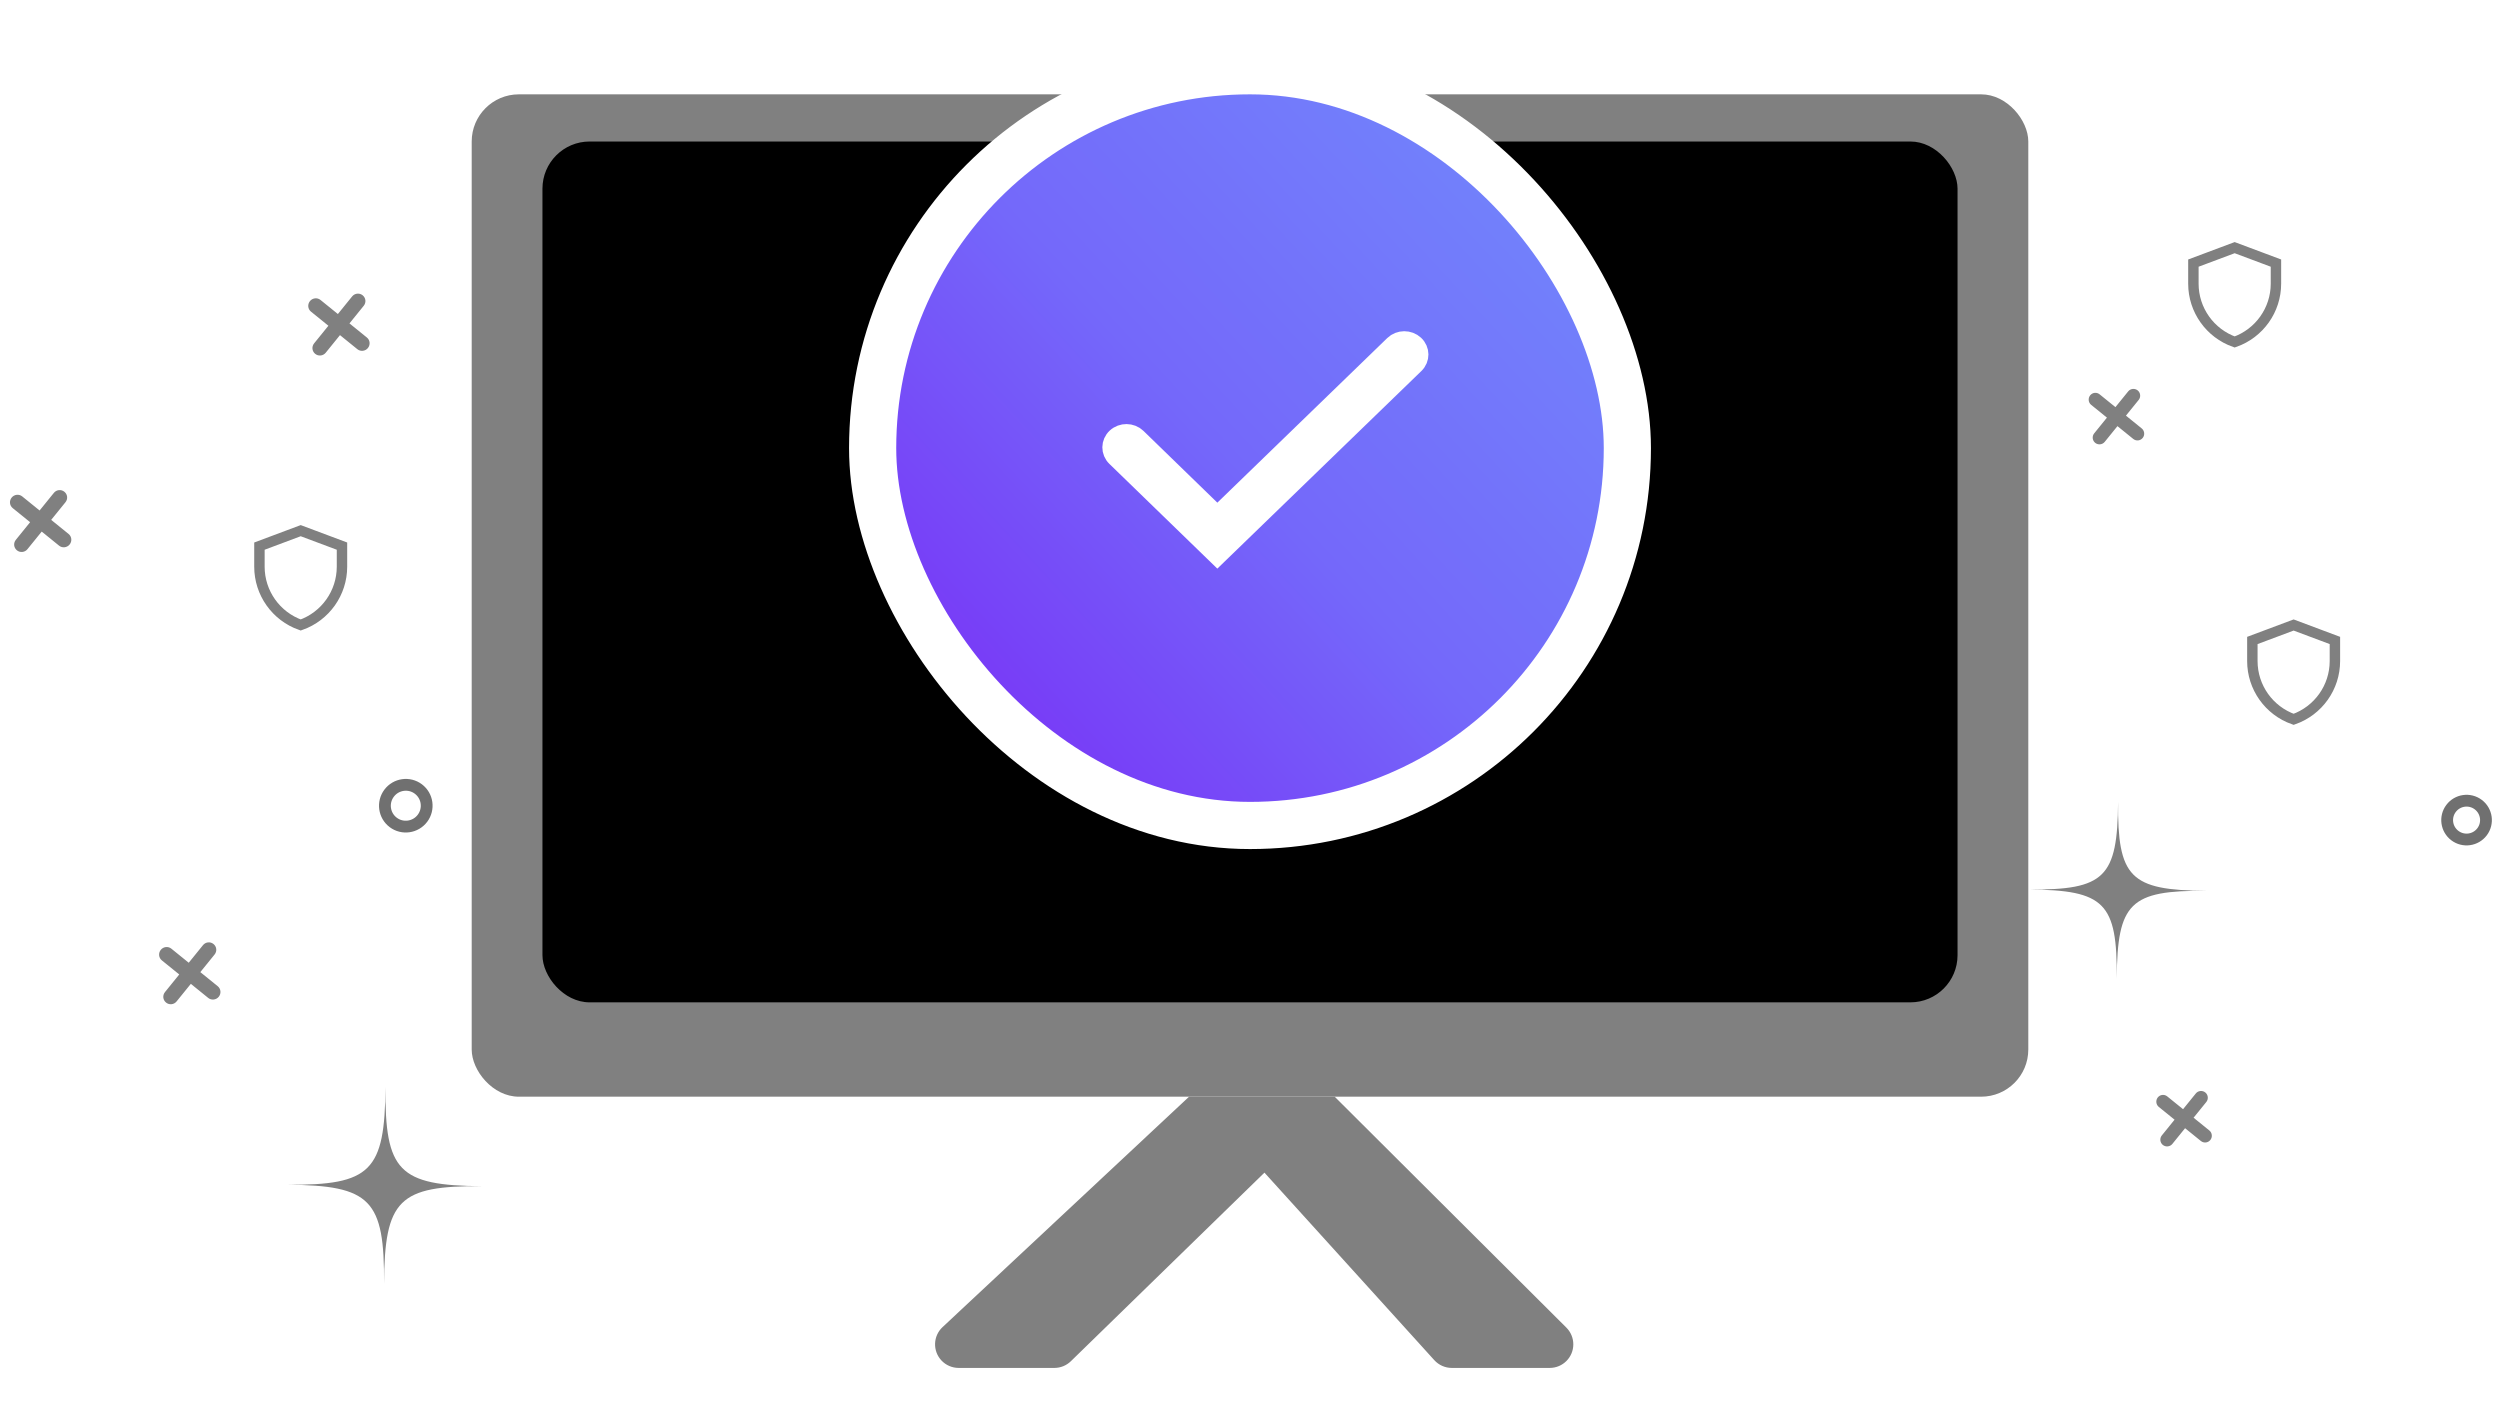 <?xml version="1.0" encoding="UTF-8"?>
<svg width="212px" height="121px" viewBox="0 0 212 121" version="1.1" xmlns="http://www.w3.org/2000/svg" xmlns:xlink="http://www.w3.org/1999/xlink">
    <defs>
        <filter x="-10.2%" y="-12.5%" width="120.5%" height="125.0%" filterUnits="objectBoundingBox" id="filter-1">
            <feOffset dx="0" dy="2" in="SourceAlpha" result="shadowOffsetOuter1"></feOffset>
            <feGaussianBlur stdDeviation="2.5" in="shadowOffsetOuter1" result="shadowBlurOuter1"></feGaussianBlur>
            <feColorMatrix values="0 0 0 0 0   0 0 0 0 0   0 0 0 0 0  0 0 0 0.15 0" type="matrix" in="shadowBlurOuter1" result="shadowMatrixOuter1"></feColorMatrix>
            <feMerge>
                <feMergeNode in="shadowMatrixOuter1"></feMergeNode>
                <feMergeNode in="SourceGraphic"></feMergeNode>
            </feMerge>
        </filter>
        <filter x="-26.7%" y="-26.7%" width="153.3%" height="153.3%" filterUnits="objectBoundingBox" id="filter-2">
            <feOffset dx="0" dy="2" in="SourceAlpha" result="shadowOffsetOuter1"></feOffset>
            <feGaussianBlur stdDeviation="2" in="shadowOffsetOuter1" result="shadowBlurOuter1"></feGaussianBlur>
            <feColorMatrix values="0 0 0 0 0   0 0 0 0 0   0 0 0 0 0  0 0 0 0.15 0" type="matrix" in="shadowBlurOuter1" result="shadowMatrixOuter1"></feColorMatrix>
            <feMerge>
                <feMergeNode in="shadowMatrixOuter1"></feMergeNode>
                <feMergeNode in="SourceGraphic"></feMergeNode>
            </feMerge>
        </filter>
        <linearGradient x1="15.065%" y1="83.975%" x2="87.396%" y2="17.068%" id="linearGradient-3">
            <stop stop-color="#783AF7" offset="0%"></stop>
            <stop stop-color="#7468FA" offset="46.667%"></stop>
            <stop stop-color="#7282FB" offset="100%"></stop>
        </linearGradient>
    </defs>
    <g id="Page-1" stroke="none" stroke-width="1" fill="none" fill-rule="evenodd">
        <g id="URL-First-(Mobile)-(UI)-4" transform="translate(-56, -196)">
            <g id="Icon" transform="translate(54, 202)">
                <g id="TV" filter="url(#filter-1)" transform="translate(42, 0)" fill="#808080" fill-rule="nonzero">
                    <rect id="Rectangle" x="0" y="0" width="132" height="85" rx="4"></rect>
                    <path d="M60.831,85 L39.928,104.539 C39.121,105.293 39.078,106.559 39.833,107.366 C40.211,107.77 40.74,108 41.294,108 L49.412,108 C49.934,108 50.434,107.796 50.808,107.433 L67.225,91.44 L81.63,107.343 C82.009,107.761 82.548,108 83.112,108 L91.417,108 C92.521,108 93.417,107.105 93.417,106 C93.417,105.468 93.205,104.959 92.829,104.583 L73.18,85" id="Path-10"></path>
                </g>
                <rect id="TV-Inner" fill="black" fill-rule="nonzero" x="48" y="6" width="120" height="73" rx="4"></rect>
                <g id="Check" filter="url(#filter-2)" transform="translate(78, 0)" stroke="#FFFFFF">
                    <rect id="Rectangle-2-Copy-3" stroke-width="4" fill="url(#linearGradient-3)" x="-2" y="-2" width="64" height="64" rx="32"></rect>
                    <path d="M18.621,30.776 C18.134,30.305 18.142,29.548 18.639,29.085 C19.136,28.623 19.935,28.631 20.423,29.103 L27.23,35.716 L42.186,21.228 C42.673,20.756 43.472,20.749 43.97,21.212 C44.467,21.674 44.475,22.431 43.987,22.902 L27.23,39.13 L18.621,30.776 Z" id="Fill-2" stroke-width="1.565" fill="#FFFFFF"></path>
                </g>
                <g id="Right" transform="translate(174, 15)">
                    <path d="M2.302,49.152 C6.806,53.725 8.321,53.735 12.902,49.222 C8.321,53.735 8.309,55.252 12.812,59.82 C8.309,55.252 6.792,55.238 2.213,59.754 C6.792,55.237 6.806,53.725 2.302,49.152 Z" id="Path-Copy-15" fill="#808080" transform="translate(7.558, 54.486) rotate(-315) translate(-7.558, -54.486) "></path>
                    <path d="M22.5,32 L19,33.311 L19,35.06 C19.001,37.281 20.404,39.26 22.5,40 C24.596,39.26 25.999,37.281 26,35.06 L26,33.311 L22.5,32 Z" id="Path-Copy-5" stroke="#808080" stroke-width="0.884"></path>
                    <path d="M17.5,0 L14,1.311 L14,3.06 C14.001,5.281 15.404,7.26 17.5,8 C19.596,7.26 20.999,5.281 21,3.06 L21,1.311 L17.5,0 Z" id="Path-Copy-7" stroke="#808080" stroke-width="0.884"></path>
                    <path d="M13.783,73.294 L15.506,73.294 C15.822,73.294 16.077,73.559 16.077,73.866 C16.077,74.182 15.831,74.439 15.506,74.439 L13.783,74.439 L13.783,76.159 C13.783,76.474 13.517,76.729 13.21,76.729 C12.893,76.729 12.636,76.468 12.636,76.159 L12.636,74.439 L10.913,74.439 C10.598,74.439 10.342,74.173 10.342,73.866 C10.342,73.55 10.589,73.294 10.913,73.294 L12.636,73.294 L12.636,71.574 C12.636,71.259 12.902,71.004 13.21,71.004 C13.526,71.004 13.783,71.265 13.783,71.574 L13.783,73.294 Z" id="Combined-Shape-Copy-6" fill="#808080" transform="translate(13.21, 73.866) rotate(39) translate(-13.21, -73.866) "></path>
                    <path d="M8.048,13.758 L9.771,13.758 C10.086,13.758 10.342,14.023 10.342,14.33 C10.342,14.646 10.096,14.903 9.771,14.903 L8.048,14.903 L8.048,16.623 C8.048,16.937 7.782,17.192 7.474,17.192 C7.158,17.192 6.901,16.932 6.901,16.623 L6.901,14.903 L5.178,14.903 C4.862,14.903 4.607,14.637 4.607,14.33 C4.607,14.014 4.853,13.758 5.178,13.758 L6.901,13.758 L6.901,12.038 C6.901,11.723 7.167,11.468 7.474,11.468 C7.791,11.468 8.048,11.729 8.048,12.038 L8.048,13.758 Z" id="Combined-Shape-Copy-7" fill="#808080" transform="translate(7.474, 14.33) rotate(39) translate(-7.474, -14.33) "></path>
                    <ellipse id="Oval-2-Copy-2" stroke="#707070" transform="translate(37.165, 48.545) scale(-1, 1) rotate(-37) translate(-37.165, -48.545) " cx="37.165" cy="48.545" rx="1.646" ry="1.646"></ellipse>
                </g>
                <g id="Left" transform="translate(0, 17)">
                    <path d="M28.758,71.571 C33.788,76.676 35.469,76.699 40.52,71.722 C35.469,76.699 35.466,78.381 40.495,83.481 C35.466,78.381 33.782,78.355 28.734,83.334 C33.782,78.354 33.788,76.676 28.758,71.571 Z" id="Path-Copy-16" fill="#808080" transform="translate(34.627, 77.526) rotate(-315) translate(-34.627, -77.526) "></path>
                    <path d="M27.5,22 L24,23.311 L24,25.06 C24.001,27.281 25.404,29.26 27.5,30 C29.596,29.26 30.999,27.281 31,25.06 L31,23.311 L27.5,22 Z" id="Path-Copy-6" stroke="#808080" stroke-width="0.884"></path>
                    <path d="M18.726,58.896 L20.626,58.896 C20.974,58.896 21.256,59.18 21.256,59.535 C21.256,59.888 20.968,60.175 20.626,60.175 L18.726,60.175 L18.726,62.095 C18.726,62.447 18.446,62.731 18.094,62.731 C17.745,62.731 17.462,62.457 17.462,62.095 L17.462,60.175 L15.562,60.175 C15.214,60.175 14.932,59.891 14.932,59.535 C14.932,59.182 15.22,58.896 15.562,58.896 L17.462,58.896 L17.462,56.976 C17.462,56.624 17.742,56.34 18.094,56.34 C18.443,56.34 18.726,56.614 18.726,56.976 L18.726,58.896 Z" id="Combined-Shape-Copy-10" fill="#808080" transform="translate(18.094, 59.535) rotate(39) translate(-18.094, -59.535) "></path>
                    <path d="M31.373,3.885 L33.273,3.885 C33.621,3.885 33.903,4.168 33.903,4.524 C33.903,4.877 33.615,5.163 33.273,5.163 L31.373,5.163 L31.373,7.083 C31.373,7.435 31.093,7.72 30.741,7.72 C30.392,7.72 30.109,7.445 30.109,7.083 L30.109,5.163 L28.209,5.163 C27.861,5.163 27.579,4.879 27.579,4.524 C27.579,4.171 27.867,3.885 28.209,3.885 L30.109,3.885 L30.109,1.964 C30.109,1.613 30.389,1.328 30.741,1.328 C31.09,1.328 31.373,1.602 31.373,1.964 L31.373,3.885 Z" id="Combined-Shape-Copy-8" fill="#808080" transform="translate(30.741, 4.524) rotate(39) translate(-30.741, -4.524) "></path>
                    <path d="M6.079,20.545 L7.979,20.545 C8.327,20.545 8.609,20.829 8.609,21.184 C8.609,21.537 8.321,21.823 7.979,21.823 L6.079,21.823 L6.079,23.744 C6.079,24.095 5.799,24.38 5.447,24.38 C5.098,24.38 4.815,24.105 4.815,23.744 L4.815,21.823 L2.915,21.823 C2.567,21.823 2.285,21.539 2.285,21.184 C2.285,20.831 2.573,20.545 2.915,20.545 L4.815,20.545 L4.815,18.624 C4.815,18.273 5.095,17.988 5.447,17.988 C5.796,17.988 6.079,18.263 6.079,18.624 L6.079,20.545 Z" id="Combined-Shape-Copy-9" fill="#808080" transform="translate(5.447, 21.184) rotate(39) translate(-5.447, -21.184) "></path>
                    <ellipse id="Oval-2-Copy-3" stroke="#707070" transform="translate(36.412, 45.325) scale(-1, 1) rotate(-37) translate(-36.412, -45.325) " cx="36.412" cy="45.325" rx="1.77" ry="1.773"></ellipse>
                </g>
            </g>
        </g>
    </g>
</svg>
